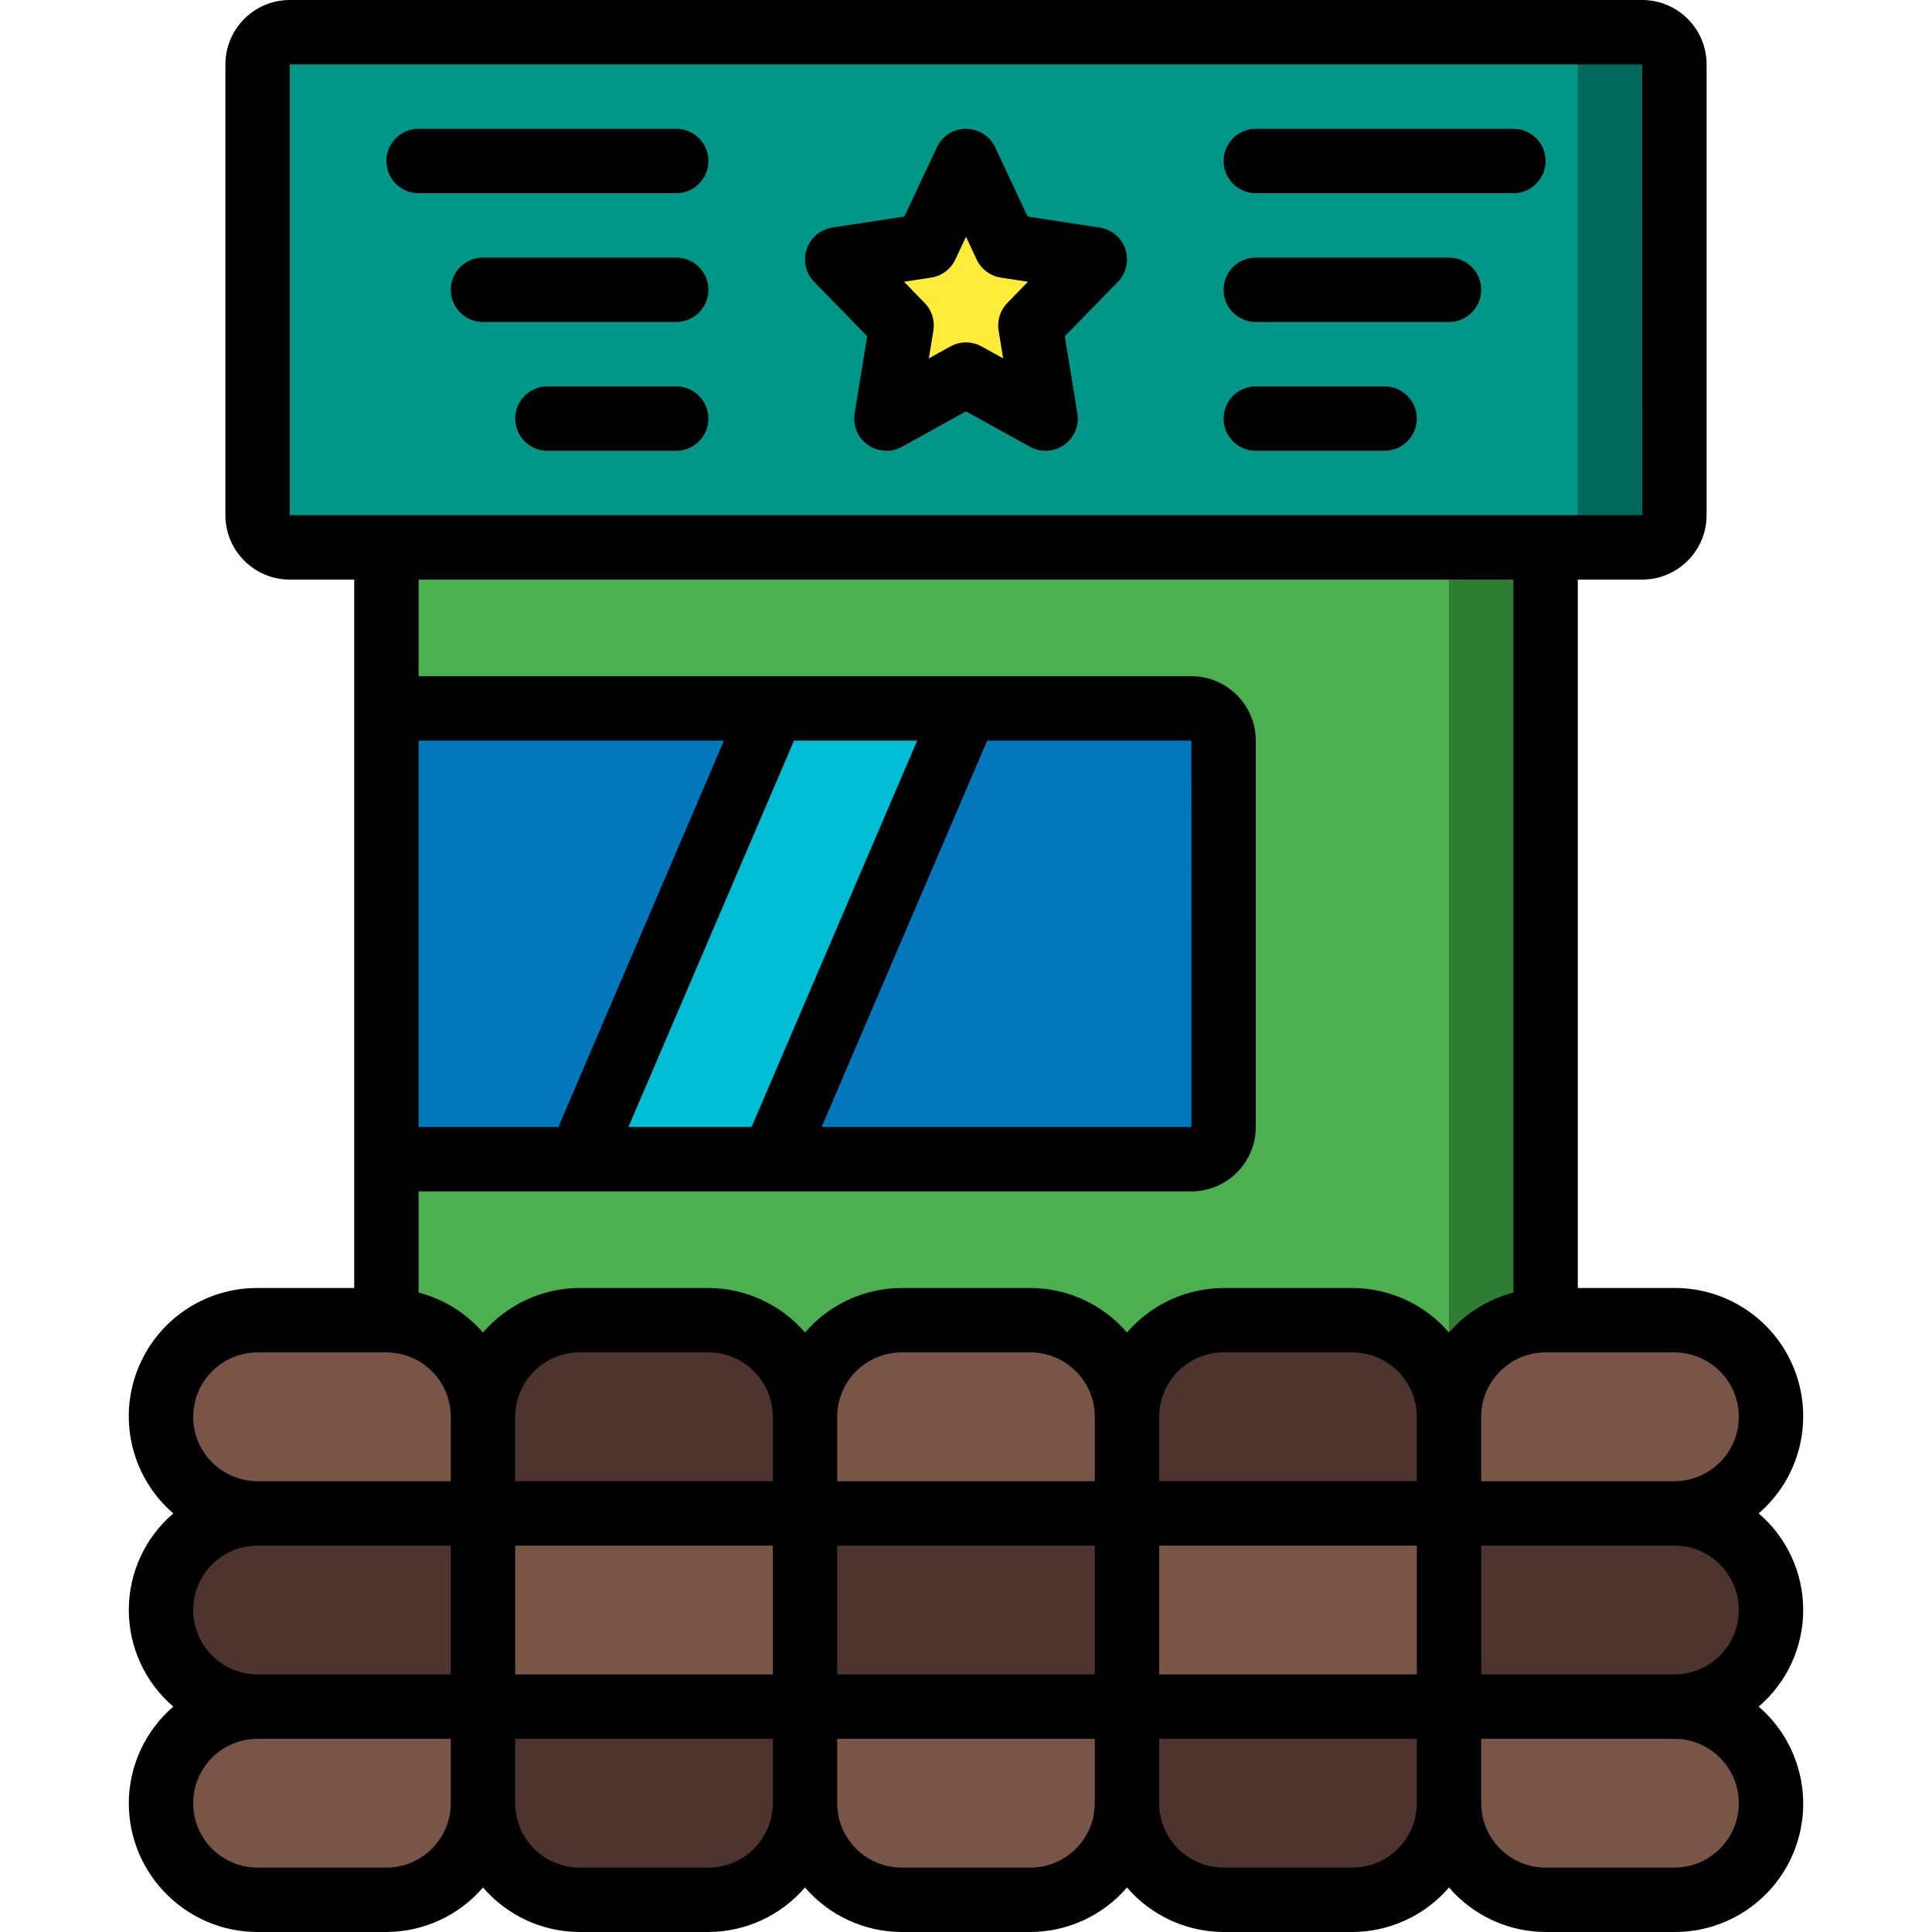 <?xml version="1.0" encoding="iso-8859-1"?>
<!-- Generator: Adobe Illustrator 19.0.0, SVG Export Plug-In . SVG Version: 6.00 Build 0)  -->
<svg version="1.1" id="Capa_1" xmlns="http://www.w3.org/2000/svg" xmlns:xlink="http://www.w3.org/1999/xlink" x="0px" y="0px"
	 viewBox="0 0 512 512" style="enable-background:new 0 0 512 512;" xml:space="preserve">
<g>
	<g transform="translate(1 1)">
		<rect x="101.4" y="92.867" style="fill:#2E7D32;" width="307.2" height="332.8"/>
		<polygon style="fill:#4CAF50;" points="383,92.867 383,425.667 101.4,425.667 101.4,144.067 75.8,144.067 75.8,92.867 		"/>
		<path style="fill:#00695C;" d="M75.8,7.533h358.4c4.713,0,8.533,3.821,8.533,8.533v119.467c0,4.713-3.82,8.533-8.533,8.533H75.8
			c-4.713,0-8.533-3.821-8.533-8.533V16.067C67.267,11.354,71.087,7.533,75.8,7.533z"/>
		<path style="fill:#009688;" d="M75.8,7.533h332.8c4.713,0,8.533,3.821,8.533,8.533v119.467c0,4.713-3.82,8.533-8.533,8.533H75.8
			c-4.713,0-8.533-3.821-8.533-8.533V16.067C67.267,11.354,71.087,7.533,75.8,7.533z"/>
		<polygon style="fill:#FFEB3A;" points="255,41.667 265.547,64.135 289.133,67.745 272.067,85.238 276.095,109.933 255,98.268 
			233.906,109.933 237.933,85.238 220.867,67.745 244.453,64.135 		"/>
		<path style="fill:#0377BC;" d="M323.267,195.267v102.4c-0.014,4.707-3.826,8.519-8.533,8.533H101.4V186.733h213.333
			C319.44,186.747,323.253,190.56,323.267,195.267z"/>
		<path style="fill:#795548;" d="M127,374.467l0,25.6H67.267c-14.138,0-25.6-11.461-25.6-25.6s11.462-25.6,25.6-25.6H101.4
			c6.792-0.009,13.309,2.685,18.112,7.488C124.315,361.158,127.009,367.674,127,374.467z"/>
		<path style="fill:#4E342E;" d="M212.333,374.467l0,25.6H127l0-25.6c-0.009-6.792,2.685-13.309,7.488-18.112
			c4.803-4.803,11.32-7.497,18.112-7.488h34.133c6.792-0.009,13.309,2.685,18.112,7.488
			C209.648,361.158,212.343,367.674,212.333,374.467z"/>
		<path style="fill:#795548;" d="M297.667,374.467l0,25.6h-85.333l0-25.6c-0.009-6.792,2.685-13.309,7.488-18.112
			c4.803-4.803,11.32-7.497,18.112-7.488h34.133c6.792-0.009,13.309,2.685,18.112,7.488S297.676,367.674,297.667,374.467z"/>
		<path style="fill:#4E342E;" d="M383,374.467v25.6h-85.333l0-25.6c-0.009-6.792,2.685-13.309,7.488-18.112
			c4.803-4.803,11.32-7.497,18.112-7.488H357.4c6.792-0.009,13.309,2.685,18.112,7.488C380.315,361.158,383.009,367.674,383,374.467
			z"/>
		<path style="fill:#795548;" d="M468.333,374.467c-0.021,14.13-11.47,25.579-25.6,25.6H383l0-25.6
			c-0.009-6.792,2.685-13.309,7.488-18.112s11.32-7.497,18.112-7.488h34.133c6.792-0.009,13.309,2.685,18.112,7.488
			C465.648,361.158,468.343,367.674,468.333,374.467z"/>
		<path style="fill:#4E342E;" d="M127,400.067v51.2H67.267c-14.138,0-25.6-11.462-25.6-25.6s11.462-25.6,25.6-25.6H127z"/>
		<rect x="127" y="400.067" style="fill:#795548;" width="85.333" height="51.2"/>
		<rect x="212.333" y="400.067" style="fill:#4E342E;" width="85.333" height="51.2"/>
		<rect x="297.667" y="400.067" style="fill:#795548;" width="85.333" height="51.2"/>
		<path style="fill:#4E342E;" d="M468.333,425.667c-0.021,14.13-11.47,25.579-25.6,25.6H383v-51.2l59.733,0
			c6.792-0.009,13.309,2.685,18.112,7.488C465.648,412.358,468.343,418.874,468.333,425.667z"/>
		<path style="fill:#795548;" d="M127,451.267l0,25.6c0.009,6.792-2.685,13.309-7.488,18.112c-4.803,4.803-11.32,7.497-18.112,7.488
			H67.267c-14.138,0-25.6-11.462-25.6-25.6c0-14.139,11.462-25.6,25.6-25.6H127z"/>
		<path style="fill:#4E342E;" d="M212.333,451.267l0,25.6c0.009,6.792-2.685,13.309-7.488,18.112
			c-4.803,4.803-11.32,7.497-18.112,7.488H152.6c-6.792,0.009-13.309-2.685-18.112-7.488c-4.803-4.803-7.497-11.32-7.488-18.112
			l0-25.6H212.333z"/>
		<path style="fill:#795548;" d="M297.667,451.267l0,25.6c0.009,6.792-2.685,13.309-7.488,18.112s-11.32,7.497-18.112,7.488h-34.133
			c-6.792,0.009-13.309-2.685-18.112-7.488c-4.803-4.803-7.497-11.32-7.488-18.112l0-25.6H297.667z"/>
		<path style="fill:#4E342E;" d="M383,451.267v25.6c0.009,6.792-2.685,13.309-7.488,18.112c-4.803,4.803-11.32,7.497-18.112,7.488
			h-34.133c-6.792,0.009-13.309-2.685-18.112-7.488c-4.803-4.803-7.497-11.32-7.488-18.112l0-25.6H383z"/>
		<path style="fill:#795548;" d="M468.333,476.867c-0.021,14.13-11.47,25.579-25.6,25.6H408.6
			c-6.792,0.009-13.309-2.685-18.112-7.488s-7.497-11.32-7.488-18.112l0-25.6l59.733,0c6.792-0.009,13.309,2.685,18.112,7.488
			C465.648,463.558,468.343,470.074,468.333,476.867z"/>
		<polygon style="fill:#00BCD4;" points="203.8,306.2 255,186.733 203.8,186.733 152.6,306.2 		"/>
	</g>
	<g>
		<path d="M229.817,89.108l-3.333,20.45c-0.526,3.225,0.836,6.467,3.507,8.349c2.671,1.882,6.183,2.073,9.042,0.493L256,109.025
			l16.967,9.375c2.859,1.583,6.371,1.392,9.042-0.492c2.669-1.884,4.031-5.125,3.508-8.35l-3.333-20.45L296.242,74.7
			c2.233-2.289,2.998-5.634,1.984-8.666c-1.015-3.032-3.64-5.242-6.8-5.726l-19.084-2.917l-8.616-18.35
			c-1.406-2.995-4.416-4.908-7.725-4.908s-6.319,1.913-7.725,4.908l-8.616,18.35l-19.083,2.917c-3.161,0.484-5.786,2.694-6.8,5.726
			c-1.015,3.032-0.249,6.377,1.984,8.666L229.817,89.108z M246.742,73.575c2.812-0.429,5.225-2.233,6.433-4.808L256,62.75
			l2.825,6.017c1.208,2.576,3.621,4.379,6.433,4.808l7.167,1.092l-5.467,5.608c-1.892,1.938-2.752,4.66-2.317,7.333l1.2,7.358
			l-5.717-3.158c-2.566-1.422-5.684-1.422-8.25,0l-5.717,3.158l1.2-7.358c0.435-2.674-0.425-5.395-2.317-7.333l-5.467-5.608
			L246.742,73.575z"/>
		<path d="M110.933,51.2H179.2c4.713,0,8.533-3.821,8.533-8.533s-3.821-8.533-8.533-8.533h-68.267c-4.713,0-8.533,3.821-8.533,8.533
			S106.221,51.2,110.933,51.2z"/>
		<path d="M179.2,68.267H128c-4.713,0-8.533,3.821-8.533,8.533c0,4.713,3.821,8.533,8.533,8.533h51.2
			c4.713,0,8.533-3.82,8.533-8.533C187.733,72.087,183.913,68.267,179.2,68.267z"/>
		<path d="M179.2,102.4h-34.133c-4.713,0-8.533,3.821-8.533,8.533c0,4.713,3.821,8.533,8.533,8.533H179.2
			c4.713,0,8.533-3.821,8.533-8.533C187.733,106.221,183.913,102.4,179.2,102.4z"/>
		<path d="M332.8,51.2h68.267c4.713,0,8.533-3.821,8.533-8.533s-3.82-8.533-8.533-8.533H332.8c-4.713,0-8.533,3.821-8.533,8.533
			S328.087,51.2,332.8,51.2z"/>
		<path d="M332.8,85.333H384c4.713,0,8.533-3.82,8.533-8.533c0-4.713-3.821-8.533-8.533-8.533h-51.2
			c-4.713,0-8.533,3.821-8.533,8.533C324.267,81.513,328.087,85.333,332.8,85.333z"/>
		<path d="M332.8,119.467h34.133c4.713,0,8.533-3.821,8.533-8.533c0-4.713-3.82-8.533-8.533-8.533H332.8
			c-4.713,0-8.533,3.821-8.533,8.533C324.267,115.646,328.087,119.467,332.8,119.467z"/>
		<path d="M34.133,477.867c0.019,18.844,15.29,34.115,34.133,34.133H102.4c9.84-0.031,19.181-4.335,25.6-11.793
			c6.419,7.459,15.76,11.762,25.6,11.793h34.133c9.84-0.031,19.181-4.335,25.6-11.793c6.419,7.459,15.76,11.762,25.6,11.793h34.133
			c9.84-0.031,19.181-4.335,25.6-11.793c6.419,7.459,15.76,11.762,25.6,11.793H358.4c9.84-0.031,19.181-4.335,25.6-11.793
			c6.419,7.459,15.76,11.762,25.6,11.793h34.133c14.232,0.06,26.994-8.753,31.98-22.084s1.139-28.355-9.64-37.65
			c7.484-6.399,11.793-15.753,11.793-25.6s-4.309-19.201-11.793-25.6c10.778-9.294,14.625-24.319,9.64-37.65
			c-4.986-13.33-17.748-22.143-31.98-22.084h-25.6V153.6H435.2c9.421-0.012,17.054-7.646,17.067-17.067V17.067
			C452.255,7.646,444.621,0.012,435.2,0H76.8C67.38,0.012,59.746,7.646,59.733,17.067v119.467
			c0.012,9.421,7.646,17.054,17.067,17.067h17.067v187.733h-25.6c-14.232-0.06-26.994,8.753-31.98,22.084
			c-4.986,13.33-1.139,28.355,9.64,37.65c-7.484,6.399-11.793,15.753-11.793,25.6s4.309,19.201,11.793,25.6
			C38.468,458.685,34.165,468.027,34.133,477.867z M136.533,375.467c0.012-9.421,7.646-17.054,17.067-17.067h34.133
			c9.421,0.012,17.054,7.646,17.067,17.067v17.067h-68.267V375.467z M221.867,375.467c0.012-9.421,7.646-17.054,17.067-17.067
			h34.133c9.421,0.012,17.054,7.646,17.067,17.067v17.067h-68.267V375.467z M307.2,375.467c0.012-9.421,7.646-17.054,17.067-17.067
			H358.4c9.421,0.012,17.054,7.646,17.067,17.067v17.067H307.2V375.467z M136.533,409.6H204.8v34.133h-68.267V409.6z M221.867,409.6
			h68.267v34.133h-68.267V409.6z M307.2,409.6h68.267v34.133H307.2V409.6z M187.733,494.933H153.6
			c-9.421-0.012-17.054-7.646-17.067-17.067V460.8H204.8v17.067C204.788,487.287,197.154,494.921,187.733,494.933z M273.067,494.933
			h-34.133c-9.421-0.012-17.054-7.646-17.067-17.067V460.8h68.267v17.067C290.121,487.287,282.487,494.921,273.067,494.933z
			 M358.4,494.933h-34.133c-9.421-0.012-17.054-7.646-17.067-17.067V460.8h68.267v17.067
			C375.455,487.287,367.821,494.921,358.4,494.933z M460.8,477.867c-0.012,9.421-7.646,17.054-17.067,17.067H409.6
			c-9.421-0.012-17.054-7.646-17.067-17.067V460.8h51.2C453.154,460.812,460.788,468.446,460.8,477.867z M460.8,426.667
			c-0.012,9.421-7.646,17.054-17.067,17.067h-51.2V409.6h51.2C453.154,409.612,460.788,417.246,460.8,426.667z M460.8,375.467
			c-0.012,9.421-7.646,17.054-17.067,17.067h-51.2v-17.067c0.012-9.421,7.646-17.054,17.067-17.067h34.133
			C453.154,358.412,460.788,366.046,460.8,375.467z M76.8,17.067h358.4l0.017,119.467H76.8V17.067z M401.067,153.6v188.945
			c-6.625,1.727-12.574,5.415-17.067,10.581c-6.419-7.459-15.76-11.762-25.6-11.793h-34.133c-9.84,0.031-19.181,4.335-25.6,11.793
			c-6.419-7.459-15.76-11.762-25.6-11.793h-34.133c-9.84,0.031-19.181,4.335-25.6,11.793c-6.419-7.459-15.76-11.762-25.6-11.793
			H153.6c-9.84,0.031-19.181,4.335-25.6,11.793c-4.493-5.166-10.442-8.854-17.067-10.581v-26.812h204.8
			c9.421-0.012,17.054-7.646,17.067-17.067v-102.4c-0.012-9.421-7.646-17.054-17.067-17.067h-204.8v-25.6H401.067z M243.062,196.267
			l-43.886,102.4h-32.638l43.886-102.4H243.062z M315.733,196.267l0.017,102.4h-98.012l43.886-102.4H315.733z M147.976,298.667
			h-37.043v-102.4h80.929L147.976,298.667z M51.2,375.467c0.012-9.421,7.646-17.054,17.067-17.067H102.4
			c9.421,0.012,17.054,7.646,17.067,17.067v17.067h-51.2C58.846,392.521,51.212,384.887,51.2,375.467z M51.2,426.667
			c0.012-9.421,7.646-17.054,17.067-17.067h51.2v34.133h-51.2C58.846,443.721,51.212,436.087,51.2,426.667z M119.467,460.8v17.067
			c-0.012,9.421-7.646,17.054-17.067,17.067H68.267c-9.426,0-17.067-7.641-17.067-17.067c0-9.426,7.641-17.067,17.067-17.067
			H119.467z"/>
	</g>
</g>
<g>
</g>
<g>
</g>
<g>
</g>
<g>
</g>
<g>
</g>
<g>
</g>
<g>
</g>
<g>
</g>
<g>
</g>
<g>
</g>
<g>
</g>
<g>
</g>
<g>
</g>
<g>
</g>
<g>
</g>
</svg>
